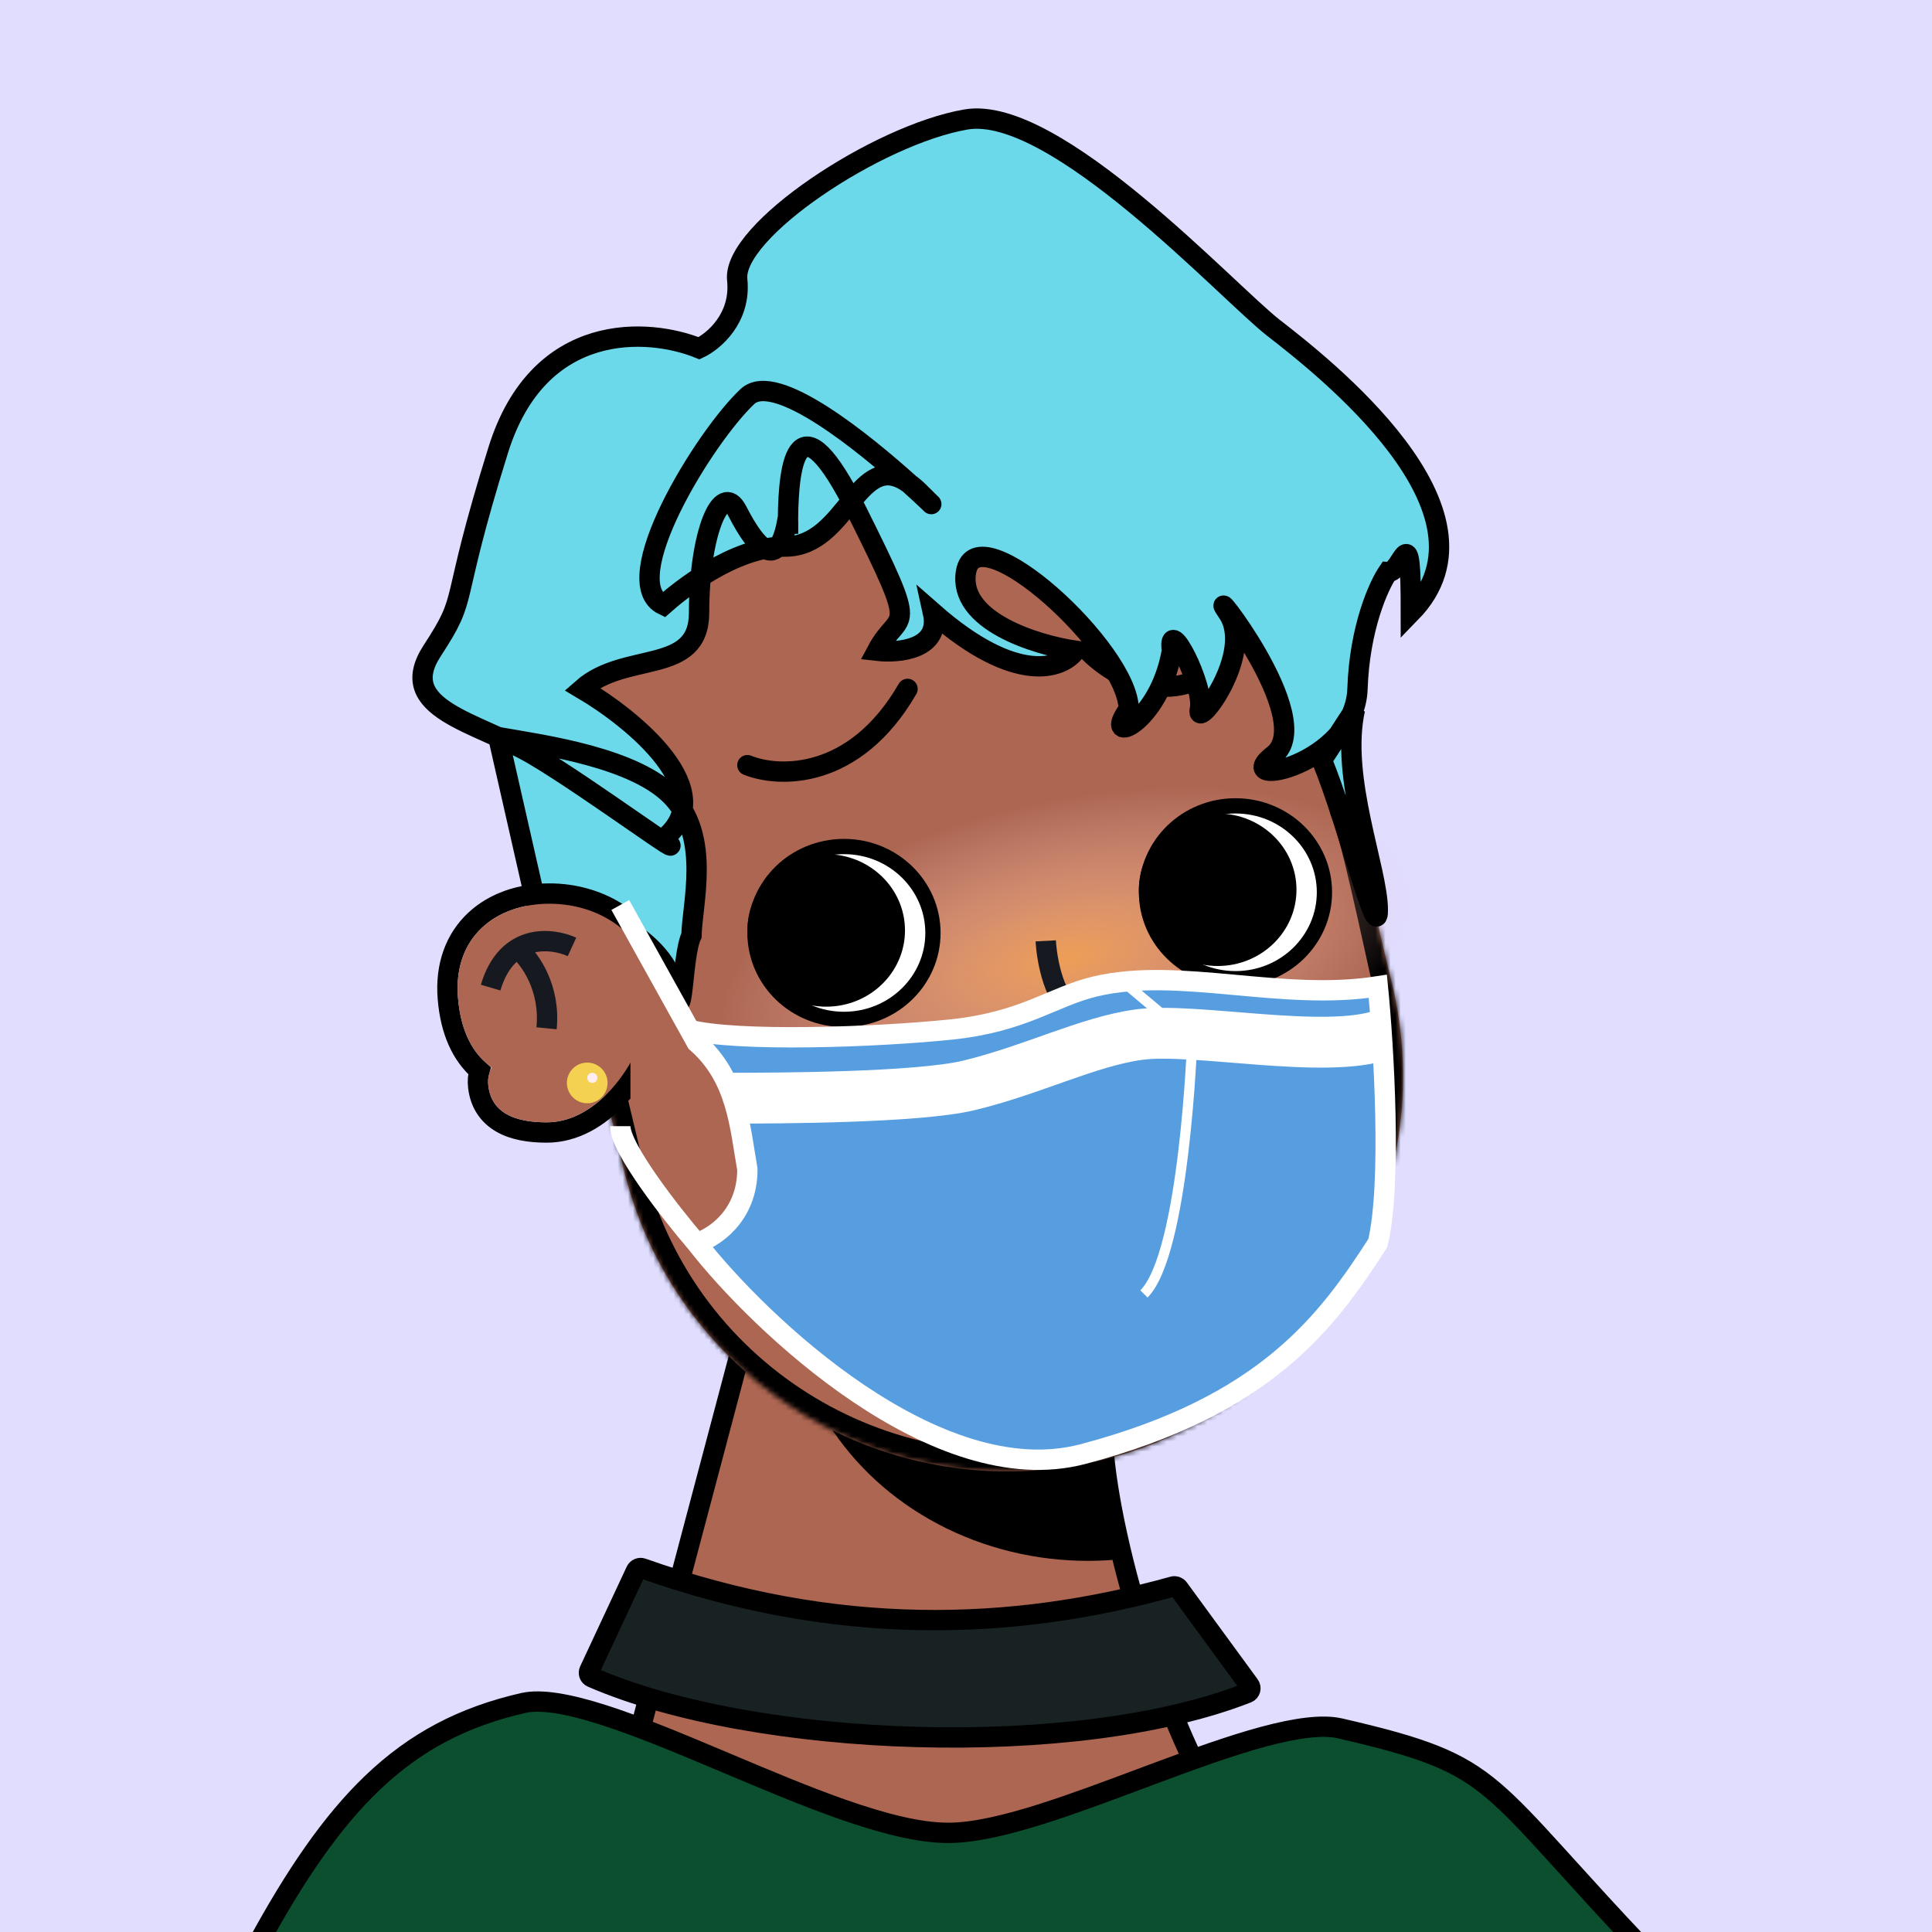 <svg width="500" height="500" viewBox="0 0 380 380" fill="none" xmlns="http://www.w3.org/2000/svg"><g>  <rect width="100%" height="100%" fill="#E0DDFF" /></g><g><g clip-path="url(#clip0)"><path d="M244 362.5C229.6 342.5 218.333 303.834 217 284.5L148.5 255L120 362.5H244Z" fill="#AC6651" stroke="black" stroke-width="4"/><mask id="mask0" mask-type="alpha" maskUnits="userSpaceOnUse" x="120" y="255" width="124" height="118"><path d="M244 372.5C229.6 352.5 218.333 303.834 217 284.5L148.5 255L120 372.5H244Z" fill="#AC6651"/></mask><g mask="url(#mask0)"><g style="mix-blend-mode:multiply"><ellipse cx="214" cy="253" rx="59" ry="54" fill="black"/></g></g><mask id="path-4-inside-1" fill="white"><path fill-rule="evenodd" clip-rule="evenodd" d="M273.887 193.917C273.86 193.802 273.832 193.686 273.804 193.57C273.777 193.454 273.749 193.339 273.72 193.223L257.324 124.786C257.307 124.718 257.291 124.651 257.275 124.583C257.259 124.515 257.242 124.447 257.226 124.379L257.153 124.076L257.152 124.076C246.934 82.632 205.157 57.148 163.583 67.109C122.009 77.07 96.316 118.718 105.989 160.294L105.987 160.294L122.979 231.212L122.993 231.209C133.595 272.113 175.063 297.15 216.33 287.262C257.598 277.375 283.217 236.265 274.132 194.997L274.145 194.994L273.887 193.917Z"/></mask><path fill-rule="evenodd" clip-rule="evenodd" d="M273.887 193.917C273.86 193.802 273.832 193.686 273.804 193.57C273.777 193.454 273.749 193.339 273.72 193.223L257.324 124.786C257.307 124.718 257.291 124.651 257.275 124.583C257.259 124.515 257.242 124.447 257.226 124.379L257.153 124.076L257.152 124.076C246.934 82.632 205.157 57.148 163.583 67.109C122.009 77.07 96.316 118.718 105.989 160.294L105.987 160.294L122.979 231.212L122.993 231.209C133.595 272.113 175.063 297.15 216.33 287.262C257.598 277.375 283.217 236.265 274.132 194.997L274.145 194.994L273.887 193.917Z" fill="#AC6651"/><path d="M273.887 193.917L269.993 194.832L269.995 194.841L269.997 194.849L273.887 193.917ZM273.72 193.223L269.831 194.155L269.833 194.164L269.835 194.173L273.72 193.223ZM257.324 124.786L253.431 125.708L253.434 125.718L257.324 124.786ZM257.226 124.379L253.336 125.311L253.339 125.322L257.226 124.379ZM257.153 124.076L261.043 123.144L260.112 119.256L256.223 120.186L257.153 124.076ZM257.152 124.076L253.268 125.034L254.219 128.89L258.082 127.967L257.152 124.076ZM163.583 67.109L162.651 63.219L163.583 67.109ZM105.989 160.294L106.923 164.183L110.785 163.255L109.885 159.387L105.989 160.294ZM105.987 160.294L105.053 156.405L101.166 157.338L102.097 161.226L105.987 160.294ZM122.979 231.212L119.089 232.144L120.021 236.035L123.912 235.101L122.979 231.212ZM122.993 231.209L126.865 230.205L125.879 226.402L122.059 227.319L122.993 231.209ZM216.33 287.262L215.398 283.372H215.398L216.33 287.262ZM274.132 194.997L273.201 191.107L269.382 192.021L270.226 195.857L274.132 194.997ZM274.145 194.994L275.076 198.884L278.967 197.952L278.035 194.062L274.145 194.994ZM277.781 193.003C277.752 192.881 277.723 192.76 277.694 192.638L269.915 194.502C269.941 194.612 269.967 194.722 269.993 194.832L277.781 193.003ZM277.694 192.638C277.665 192.517 277.636 192.395 277.606 192.274L269.835 194.173C269.861 194.282 269.888 194.392 269.915 194.502L277.694 192.638ZM253.434 125.718L269.831 194.155L277.61 192.291L261.213 123.854L253.434 125.718ZM261.216 123.864C261.199 123.794 261.182 123.722 261.165 123.651L253.385 125.515C253.401 125.579 253.416 125.643 253.431 125.708L261.216 123.864ZM261.165 123.651C261.148 123.58 261.131 123.509 261.113 123.437L253.339 125.322C253.354 125.386 253.37 125.45 253.385 125.515L261.165 123.651ZM253.263 125.008L253.336 125.311L261.116 123.447L261.043 123.144L253.263 125.008ZM258.082 127.967L258.084 127.966L256.223 120.186L256.222 120.186L258.082 127.967ZM261.036 123.119C250.292 79.54 206.365 52.745 162.651 63.219L164.515 70.999C203.949 61.551 243.576 85.723 253.268 125.034L261.036 123.119ZM162.651 63.219C118.937 73.692 91.922 117.484 102.093 161.2L109.885 159.387C100.71 119.952 125.081 80.447 164.515 70.999L162.651 63.219ZM106.921 164.183L106.923 164.183L105.055 156.404L105.053 156.405L106.921 164.183ZM126.869 230.28L109.877 159.362L102.097 161.226L119.089 232.144L126.869 230.28ZM122.059 227.319L122.045 227.322L123.912 235.101L123.926 235.098L122.059 227.319ZM119.121 232.212C130.269 275.223 173.87 301.548 217.262 291.152L215.398 283.372C176.255 292.751 136.921 269.003 126.865 230.205L119.121 232.212ZM217.262 291.152C260.654 280.756 287.592 237.53 278.039 194.137L270.226 195.857C278.843 235 254.542 273.994 215.398 283.372L217.262 291.152ZM273.213 191.104L273.201 191.107L275.064 198.887L275.076 198.884L273.213 191.104ZM269.997 194.849L270.255 195.926L278.035 194.062L277.777 192.985L269.997 194.849Z" fill="black" mask="url(#path-4-inside-1)"/><path d="M270.125 194.454C279.614 234.058 255.201 273.856 215.597 283.344C192.29 288.929 168.915 282.771 151.691 268.686C134.499 252.8 130.499 201.3 126.692 176.949C140.691 208.45 176.316 210.895 210.192 204.95C238.691 199.95 261.49 198.95 261.49 159.95C263.376 162.566 268.468 187.537 270.125 194.454Z" fill="#AC6651"/></g><ellipse cx="209.75" cy="188.445" rx="69.539" ry="31.155" transform="rotate(-12.012 209.75 188.445)" fill="url(#paint0_radial)"/><defs><radialGradient id="paint0_radial" cx="0" cy="0" r="1" gradientUnits="userSpaceOnUse" gradientTransform="translate(209.75 188.445) rotate(90) scale(31.155 69.539)"><stop stop-color="#ED9E56"/><stop offset="1" stop-color="#F7B9B9" stop-opacity="0"/></radialGradient><clipPath id="clip0"><rect width="200" height="320" fill="white" transform="translate(90 43)"/></clipPath></defs></g><g><path d="M147 150.5C153.167 153 168.1 153.5 178.5 135.5" stroke="black" stroke-width="4" stroke-linecap="round"/><path d="M214 128C219.167 133.333 232.1 140.8 242.5 128" stroke="black" stroke-width="4" stroke-linecap="round"/></g><g><path d="M183.5 183.5C183.5 192.851 175.703 200.5 166 200.5C156.297 200.5 148.5 192.851 148.5 183.5C148.5 174.149 156.297 166.5 166 166.5C175.703 166.5 183.5 174.149 183.5 183.5Z" fill="white" stroke="black" stroke-width="3"/><path d="M260.5 175.5C260.5 184.851 252.703 192.5 243 192.5C233.297 192.5 225.5 184.851 225.5 175.5C225.5 166.149 233.297 158.5 243 158.5C252.703 158.5 260.5 166.149 260.5 175.5Z" fill="white" stroke="black" stroke-width="3"/><ellipse cx="162.5" cy="183" rx="15.5" ry="15" fill="black"/><ellipse cx="239.5" cy="175" rx="15.5" ry="15" fill="black"/></g><g><path d="M322.849 383H50.354C58.041 368.805 65.236 358.337 73.195 350.713C81.648 342.617 91.028 337.667 102.945 334.95C104.62 334.568 106.824 334.585 109.549 335.011C112.254 335.434 115.35 336.239 118.755 337.331C125.572 339.517 133.421 342.783 141.55 346.208C142.067 346.426 142.586 346.645 143.105 346.864C150.708 350.069 158.494 353.352 165.713 355.884C173.384 358.573 180.642 360.5 186.5 360.5C191.673 360.5 198.201 358.904 205.157 356.691C211.183 354.775 217.702 352.337 224.16 349.922C225.199 349.533 226.237 349.145 227.271 348.76C234.766 345.968 242.06 343.324 248.453 341.6C254.934 339.852 260.119 339.161 263.552 339.949C280 343.726 286.721 346.268 293.711 352.181C297.283 355.203 300.949 359.128 305.981 364.668C306.687 365.446 307.419 366.254 308.18 367.094C312.133 371.457 316.868 376.685 322.849 383Z" fill="#0C4F2F" stroke="black" stroke-width="4"/><path d="M115.93 328.581L125.083 308.984C125.301 308.516 125.845 308.294 126.332 308.466C164.258 321.891 198.761 320.946 230.735 312.045C231.138 311.933 231.568 312.081 231.814 312.418L245.746 331.471C246.129 331.995 245.934 332.733 245.33 332.97C211.723 346.167 148.662 343.923 116.414 329.904C115.903 329.682 115.693 329.087 115.93 328.581Z" fill="#192223" stroke="black" stroke-width="4"/></g><g><path d="M179 248C182.211 240.043 194.107 223.233 216.007 219.652C237.907 216.071 249.127 228.107 252 234.572" stroke="black" stroke-width="4"/></g><g><path d="M205.687 185.055C205.89 188.898 207.385 197.137 211.735 199.353C217.174 202.123 212.91 211.306 202.729 210.717" stroke="#171921" stroke-width="4"/></g><g><path d="M271 179C271 170.95 263.5 153 266.5 139.5L260 149.5C265.167 162.167 271 186 271 179Z" fill="#6BD9E9"/><path d="M105.5 178L98 144.987C106.667 146.487 125.3 149 132.5 157C139.7 165 136.167 177.667 136 184C134 188.167 134.5 204 132.5 194C130.5 184 113.667 176.5 105.5 178Z" fill="#6BD9E9"/><path d="M154.5 107.5C144.255 107.5 133.5 116.333 130.5 119C121 114.5 138.5 86 147 78C152.542 72.784 170.412 87.548 178.852 95.129C179.53 95.625 180.244 96.244 181 97C181.686 97.686 182.21 98.206 182.587 98.576C183.544 99.488 183.655 99.626 182.587 98.576C181.824 97.849 180.523 96.63 178.852 95.129C168.765 87.745 166.681 107.5 154.5 107.5Z" fill="#6BD9E9"/><path d="M155 105C154.985 104.033 154.978 102.994 154.988 101.923C154.86 100.999 153.747 117.577 145 100.5C141.9 94.447 137.5 105 137.5 120.5C137.5 132.9 123 128 114.5 135.5C124.667 141.5 142.1 155.8 130.5 165C137.5 171 116 155 105 148.5C94 142 77.5 139.5 85 128C92.5 116.5 88 120.5 98 88.5C106 62.9 127.667 64.5 137.5 68.5C140.333 67.167 145.8 62.6 145 55C144 45.5 172.5 26.5 190 23.5C207.5 20.5 241.5 57.5 250.5 64.5L250.627 64.599C259.846 71.768 296.91 100.593 277.5 120.5C277.5 100.5 276 112.667 273 112.5C271.167 115.167 267.4 123.5 267 135.5C266.5 150.5 241.5 155.5 250.5 148.5C259.5 141.5 236 112.5 241.5 120.5C247 128.5 235 144 236 139.5C237 135 229.5 120.5 230.5 128C228 142.5 216.5 147 222 139.5C222 128 192 100.5 190 112.5C188.4 122.1 203.667 126.833 211.5 128C209 131.5 199.9 134.9 183.5 120.5C185.1 127.7 176.833 128.5 172.5 128C177 119.5 181.3 126.1 168.5 100.5C156.861 77.221 155.089 91.18 154.988 101.923C155.014 102.108 155 102.996 155 105Z" fill="#6BD9E9"/><path d="M178.852 95.129C168.765 87.745 166.681 107.5 154.5 107.5C144.255 107.5 133.5 116.333 130.5 119C121 114.5 138.5 86 147 78C152.542 72.784 170.412 87.548 178.852 95.129ZM178.852 95.129C179.53 95.625 180.244 96.244 181 97C181.686 97.686 182.21 98.206 182.587 98.576M178.852 95.129C180.523 96.63 181.824 97.849 182.587 98.576M182.587 98.576C183.655 99.626 183.544 99.488 182.587 98.576ZM154.988 101.923C154.978 102.994 154.985 104.033 155 105C155 102.996 155.014 102.108 154.988 101.923ZM154.988 101.923C155.089 91.18 156.861 77.221 168.5 100.5C181.3 126.1 177 119.5 172.5 128C176.833 128.5 185.1 127.7 183.5 120.5C199.9 134.9 209 131.5 211.5 128C203.667 126.833 188.4 122.1 190 112.5C192 100.5 222 128 222 139.5C216.5 147 228 142.5 230.5 128C229.5 120.5 237 135 236 139.5C235 144 247 128.5 241.5 120.5C236 112.5 259.5 141.5 250.5 148.5C241.5 155.5 266.5 150.5 267 135.5C267.4 123.5 271.167 115.167 273 112.5C276 112.667 277.5 100.5 277.5 120.5C296.91 100.593 259.846 71.768 250.627 64.599L250.5 64.5C241.5 57.5 207.5 20.5 190 23.5C172.5 26.5 144 45.5 145 55C145.8 62.6 140.333 67.167 137.5 68.5C127.667 64.5 106 62.9 98 88.5C88 120.5 92.5 116.5 85 128C77.5 139.5 94 142 105 148.5C116 155 137.5 171 130.5 165C142.1 155.8 124.667 141.5 114.5 135.5C123 128 137.5 132.9 137.5 120.5C137.5 105 141.9 94.447 145 100.5C153.747 117.577 154.86 100.999 154.988 101.923ZM266.5 139.5C263.5 153 271 170.95 271 179C271 186 265.167 162.167 260 149.5L266.5 139.5ZM98 144.987L105.5 178C113.667 176.5 130.5 184 132.5 194C134.5 204 134 188.167 136 184C136.167 177.667 139.7 165 132.5 157C125.3 149 106.667 146.487 98 144.987Z" stroke="black" stroke-width="4"/></g><g><path d="M121.466 215.861L122 215.286V214.501V180.999V179.88L121.046 179.295C117.312 177.004 112.772 175.75 108.08 175.75C102.44 175.75 97.159 177.497 93.398 181.045C89.594 184.632 87.542 189.877 88.087 196.416C88.618 202.788 90.757 207.477 94.305 210.593C94.013 211.592 93.927 212.67 94.062 213.803C94.452 217.072 96.104 219.427 98.657 220.878C101.091 222.261 104.206 222.75 107.524 222.75C113.003 222.75 117.808 219.803 121.466 215.861Z" stroke="black" stroke-width="4"/><path fill-rule="evenodd" clip-rule="evenodd" d="M127.972 196.734C128.043 196.082 128.08 195.42 128.08 194.75C128.08 184.533 118.573 177.75 108.08 177.75C97.587 177.75 89.08 184.25 90.08 196.25C90.636 202.927 93.026 207.322 96.731 209.967C96.142 210.991 95.885 212.194 96.048 213.567C96.677 218.848 101.186 220.75 107.524 220.75C118.629 220.75 127.416 206.703 127.972 196.734Z" fill="#AC6651"/><path d="M112.5 186.25C108.5 184.417 99.7 183.45 96.5 194.25" stroke="#171921" stroke-width="4"/><path d="M102 186.75C104.167 188.583 108.3 194.25 107.5 202.25" stroke="#171921" stroke-width="4"/></g><g><circle cx="115.5" cy="213" r="4" fill="#F4D150"/><circle cx="116.5" cy="212" r="1" fill="#FFEDEF"/></g><g><path d="M137 205L135.651 202.572C145.404 204.981 172.641 203.985 187 202.5C201.5 201 207 196 215.5 194C232 190.118 252 197 271 194C272.167 205.667 273.8 232.9 271 244.5C261 260 249 276.5 213 286C184.2 293.6 149.333 260.333 137 244.5C140.333 243.5 147 239.2 147 230C145.5 221.5 145 212 137 205Z" fill="#579EE0"/><path d="M122 178L137 205C145 212 145.5 221.5 147 230C147 239.2 140.333 243.5 137 244.5M137 244.5C132 238.667 122 225.9 122 221.5M137 244.5C149.333 260.333 184.2 293.6 213 286C249 276.5 261 260 271 244.5C273.8 232.9 272.167 205.667 271 194C252 197 232 190.118 215.5 194C207 196 201.5 201 187 202.5C172.5 204 144.87 205 135.37 202.5" stroke="white" stroke-width="4"/><path d="M143.5 216C153 216 180.5 215.9 190.5 213.5C203 210.5 213.981 204.866 224 203.5C235 202 260.5 207.5 272 203.5" stroke="white" stroke-width="10"/><path d="M222 194L234.5 204.5C234.5 204.5 233 246.5 225 254.5" stroke="white" stroke-width="2"/></g></svg>